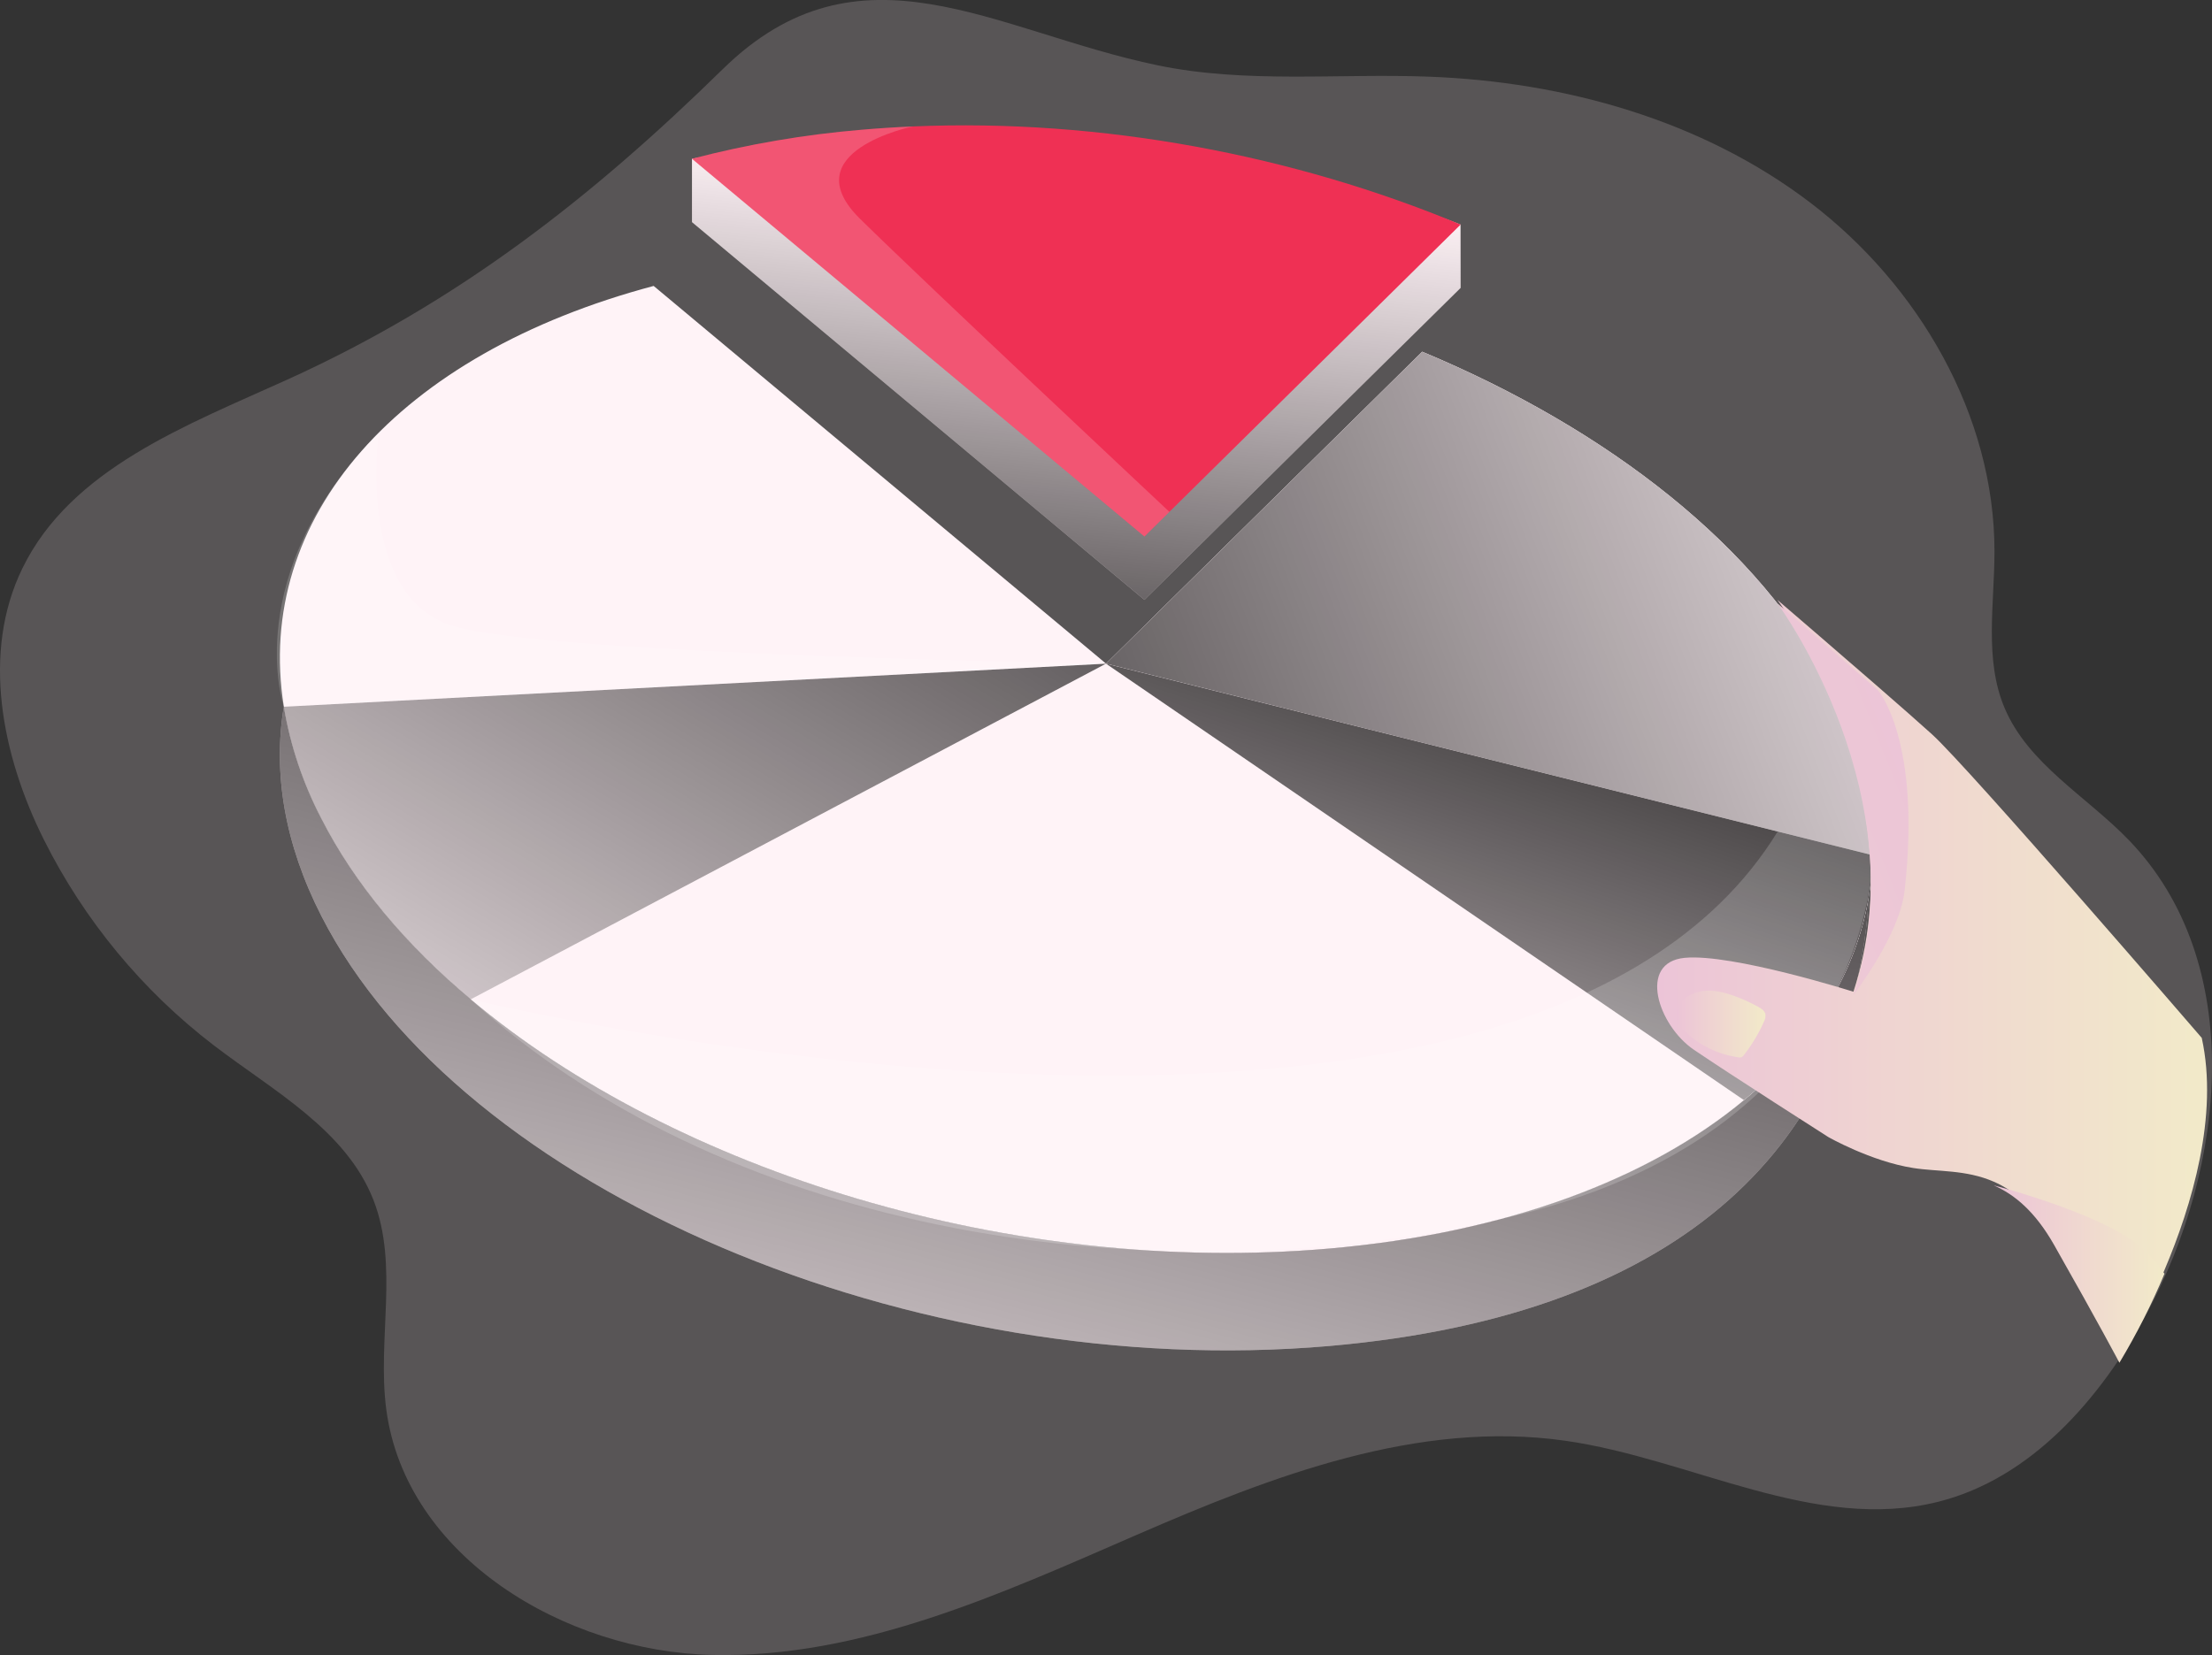 <svg width="477" height="357" viewBox="0 0 477 357" fill="none" xmlns="http://www.w3.org/2000/svg">
<rect x="0" y="0" width="477" height="357" fill="#333333" stroke="none"/>
<g clip-path="url(#clip0_55_738)">
<path opacity="0.18" d="M61.996 81.865C40.215 91.743 15.31 101.09 4.842 122.564C-4.058 140.791 0.389 162.94 9.445 181.089C18.148 198.505 30.713 213.709 46.183 225.544C59.051 235.369 74.649 243.77 80.532 258.846C86.063 273.012 81.287 289.038 83.31 304.114C87.559 335.759 121.699 356.27 153.649 356.976C185.599 357.682 215.807 343.82 245.123 331.071C274.439 318.322 305.88 306.26 337.518 310.769C364.727 314.644 391.386 330.646 418.003 323.925C438.03 318.866 452.849 301.799 462.731 283.668C480.226 251.556 484.482 207.652 459.14 181.286C449.982 171.766 437.353 164.824 432.248 152.649C427.849 142.166 430.105 130.272 430.093 118.904C430.093 89.561 413.759 61.551 390.41 43.743C367.062 25.935 337.416 17.629 308.064 16.534C288.534 15.799 268.741 18.059 249.588 14.076C214.418 6.757 185.395 -14.029 155.858 14.914C127.517 42.684 98.758 65.181 61.996 81.865Z" fill="#FFF3F7"/>
<path d="M314.971 62.101L246.781 129.387L149.22 47.911V34.253C158.395 32.19 175.466 42.547 185.784 41.644C228.28 37.931 277.013 33.44 314.953 48.443L314.971 62.101Z" fill="#FFF3F7"/>
<path d="M314.971 62.101L246.781 129.387L149.22 47.911V34.253C158.395 32.19 175.466 42.547 185.784 41.644C228.28 37.931 277.013 33.44 314.953 48.443L314.971 62.101Z" fill="url(#paint0_linear_55_738)"/>
<path d="M314.971 48.437L252.173 110.407L246.787 115.729L149.226 34.247C161.215 31.114 173.453 29.019 185.802 27.986C189.469 27.671 193.148 27.434 196.839 27.274C237.617 25.522 279.269 33.553 314.971 48.437Z" fill="#EF3054"/>
<path d="M286.697 290.33C196.785 298.182 99.458 256.669 69.31 197.6C61.32 181.95 58.854 166.642 61.206 152.44C62.627 160.862 65.361 169.01 69.31 176.586C99.458 235.656 196.797 277.168 286.691 269.317C352.781 263.54 396.462 232.702 403.003 193.306C399.993 245.505 364.153 283.567 286.697 290.33Z" fill="#FFF3F7"/>
<path d="M286.697 290.33C196.785 298.182 99.458 256.669 69.31 197.6C61.32 181.95 58.854 166.642 61.206 152.44C62.627 160.862 65.361 169.01 69.31 176.586C99.458 235.656 196.797 277.168 286.691 269.317C352.781 263.54 396.462 232.702 403.003 193.306C399.993 245.505 364.153 283.567 286.697 290.33Z" fill="url(#paint1_linear_55_738)"/>
<path d="M403.829 184.474C403.763 187.432 403.487 190.381 403.004 193.3C400.25 209.888 390.907 224.994 376.07 237.3C355.719 254.229 324.949 265.968 286.697 269.311C218.314 275.291 145.647 252.699 101.505 215.557C87.601 203.867 76.528 190.759 69.31 176.586C65.359 169.012 62.626 160.863 61.212 152.44C54.7 111.687 85.823 76.351 140.954 61.677L238.515 143.153L306.688 75.867C346.915 92.647 379.583 118.133 394.899 148.146C401.262 160.602 404.123 172.819 403.829 184.474Z" fill="#FFF3F7"/>
<path d="M403.829 184.474L238.497 143.153L306.688 75.867C346.915 92.647 379.583 118.127 394.899 148.146C401.262 160.602 404.123 172.819 403.829 184.474Z" fill="#FFF3F7"/>
<path d="M403.829 184.474L238.497 143.153L306.688 75.867C346.915 92.647 379.583 118.127 394.899 148.146C401.262 160.602 404.123 172.819 403.829 184.474Z" fill="url(#paint2_linear_55_738)"/>
<path d="M403.829 184.474C403.763 187.432 403.487 190.381 403.004 193.3C400.244 209.894 390.901 224.994 376.07 237.3L238.497 143.153L403.829 184.474Z" fill="#FFF3F7"/>
<path d="M403.829 184.474C403.763 187.432 403.487 190.381 403.004 193.3C400.244 209.894 390.901 224.994 376.07 237.3L238.497 143.153L403.829 184.474Z" fill="url(#paint3_linear_55_738)"/>
<path d="M238.497 143.153L101.499 215.563C87.601 203.867 76.528 190.759 69.31 176.586C65.359 169.012 62.626 160.863 61.212 152.44L238.497 143.153Z" fill="url(#paint4_linear_55_738)"/>
<path opacity="0.18" d="M252.173 110.407L246.787 115.729L149.226 34.247C161.215 31.114 173.453 29.019 185.802 27.986C189.469 27.671 193.148 27.434 196.839 27.274C196.839 27.274 170.677 32.656 185.467 47.205C200.257 61.754 252.173 110.407 252.173 110.407Z" fill="white"/>
<path opacity="0.18" d="M81.664 93.34C81.664 93.34 76.612 128.807 97.824 135.08C119.036 141.353 238.479 143.153 238.479 143.153L61.194 152.44C61.194 152.44 51.474 123.933 81.664 93.34Z" fill="white"/>
<path opacity="0.18" d="M101.499 215.563C101.499 215.563 327.427 270.578 383.342 179.355L403.829 184.48C403.829 184.48 404.608 244.781 323.806 262.906C243.004 281.031 154.385 263.893 101.499 215.563Z" fill="white"/>
<path d="M466.753 273.945C463.979 280.571 460.73 286.988 457.033 293.147C457.033 293.147 452.604 284.727 442.95 267.732C438.856 260.508 434.396 256.831 429.931 254.887C423.892 252.256 417.829 252.776 412.574 251.939C403.405 250.498 394.235 245.248 394.235 245.248C394.235 245.248 372.993 231.691 365.272 226.435C357.551 221.179 353.098 207.568 363.309 206.606C373.52 205.643 399.676 213.919 399.676 213.919C413.651 171.151 384.036 130.434 383.288 129.405L383.348 129.447L383.557 129.632L383.719 129.77L384.126 130.123C386.963 132.556 396.354 140.629 404.673 147.865L404.955 148.11C409.707 152.242 414.07 156.081 416.638 158.408C424.599 165.637 474.791 223.875 474.791 223.875C478.466 240.595 472.679 259.952 466.753 273.945Z" fill="url(#paint5_linear_55_738)"/>
<path d="M399.688 214.678C413.663 171.916 384.048 131.193 383.3 130.164L383.36 130.212L383.569 130.392L383.731 130.529L384.138 130.882L404.685 148.63L404.967 148.876C404.967 148.876 414.346 159.472 410.719 192.062C409.647 201.732 400.029 213.997 399.688 214.678Z" fill="url(#paint6_linear_55_738)"/>
<path d="M466.753 274.752C463.98 281.376 460.731 287.791 457.033 293.948C457.033 293.948 452.604 285.528 442.95 268.533C438.856 261.31 434.397 257.638 429.931 255.688C430.973 255.958 455.184 262.266 462.737 269.963C464.191 271.459 465.534 273.06 466.753 274.752Z" fill="url(#paint7_linear_55_738)"/>
<path d="M367.062 213.787C369.33 213.423 371.64 213.997 373.801 214.762C375.631 215.419 377.406 216.219 379.11 217.154C379.798 217.531 380.541 218.009 380.702 218.775C380.761 219.34 380.644 219.91 380.367 220.407C379.231 222.968 377.781 225.378 376.052 227.583C375.918 227.795 375.724 227.964 375.495 228.067C375.289 228.118 375.073 228.118 374.866 228.067C370.35 227.431 366.164 225.344 362.938 222.123C359.472 218.529 362.561 214.511 367.062 213.787Z" fill="url(#paint8_linear_55_738)"/>
</g>
<defs>
<linearGradient id="paint0_linear_55_738" x1="217.86" y1="191.088" x2="233.256" y2="36.331" gradientUnits="userSpaceOnUse">
<stop/>
<stop offset="0.99" stop-opacity="0"/>
</linearGradient>
<linearGradient id="paint1_linear_55_738" x1="269.25" y1="36.274" x2="179.347" y2="378.215" gradientUnits="userSpaceOnUse">
<stop/>
<stop offset="0.99" stop-opacity="0"/>
</linearGradient>
<linearGradient id="paint2_linear_55_738" x1="109.801" y1="224.007" x2="451.13" y2="93.289" gradientUnits="userSpaceOnUse">
<stop/>
<stop offset="0.99" stop-opacity="0"/>
</linearGradient>
<linearGradient id="paint3_linear_55_738" x1="345.7" y1="94.321" x2="275.553" y2="305.934" gradientUnits="userSpaceOnUse">
<stop/>
<stop offset="0.99" stop-opacity="0"/>
</linearGradient>
<linearGradient id="paint4_linear_55_738" x1="243.321" y1="-5.011" x2="71.267" y2="276.787" gradientUnits="userSpaceOnUse">
<stop/>
<stop offset="0.99" stop-opacity="0"/>
</linearGradient>
<linearGradient id="paint5_linear_55_738" x1="357.347" y1="211.264" x2="475.953" y2="211.264" gradientUnits="userSpaceOnUse">
<stop stop-color="#ECC4D7"/>
<stop offset="0.42" stop-color="#EFD4D1"/>
<stop offset="1" stop-color="#F2EAC9"/>
</linearGradient>
<linearGradient id="paint6_linear_55_738" x1="419.954" y1="161.039" x2="107.27" y2="286.615" gradientUnits="userSpaceOnUse">
<stop stop-color="#ECC4D7"/>
<stop offset="0.42" stop-color="#EFD4D1"/>
<stop offset="1" stop-color="#F2EAC9"/>
</linearGradient>
<linearGradient id="paint7_linear_55_738" x1="429.931" y1="274.818" x2="466.753" y2="274.818" gradientUnits="userSpaceOnUse">
<stop stop-color="#ECC4D7"/>
<stop offset="0.42" stop-color="#EFD4D1"/>
<stop offset="1" stop-color="#F2EAC9"/>
</linearGradient>
<linearGradient id="paint8_linear_55_738" x1="361.453" y1="220.885" x2="380.732" y2="220.885" gradientUnits="userSpaceOnUse">
<stop stop-color="#ECC4D7"/>
<stop offset="0.42" stop-color="#EFD4D1"/>
<stop offset="1" stop-color="#F2EAC9"/>
</linearGradient>
<clipPath id="clip0_55_738">
<rect width="477" height="357" fill="white"/>
</clipPath>
</defs>
</svg>
